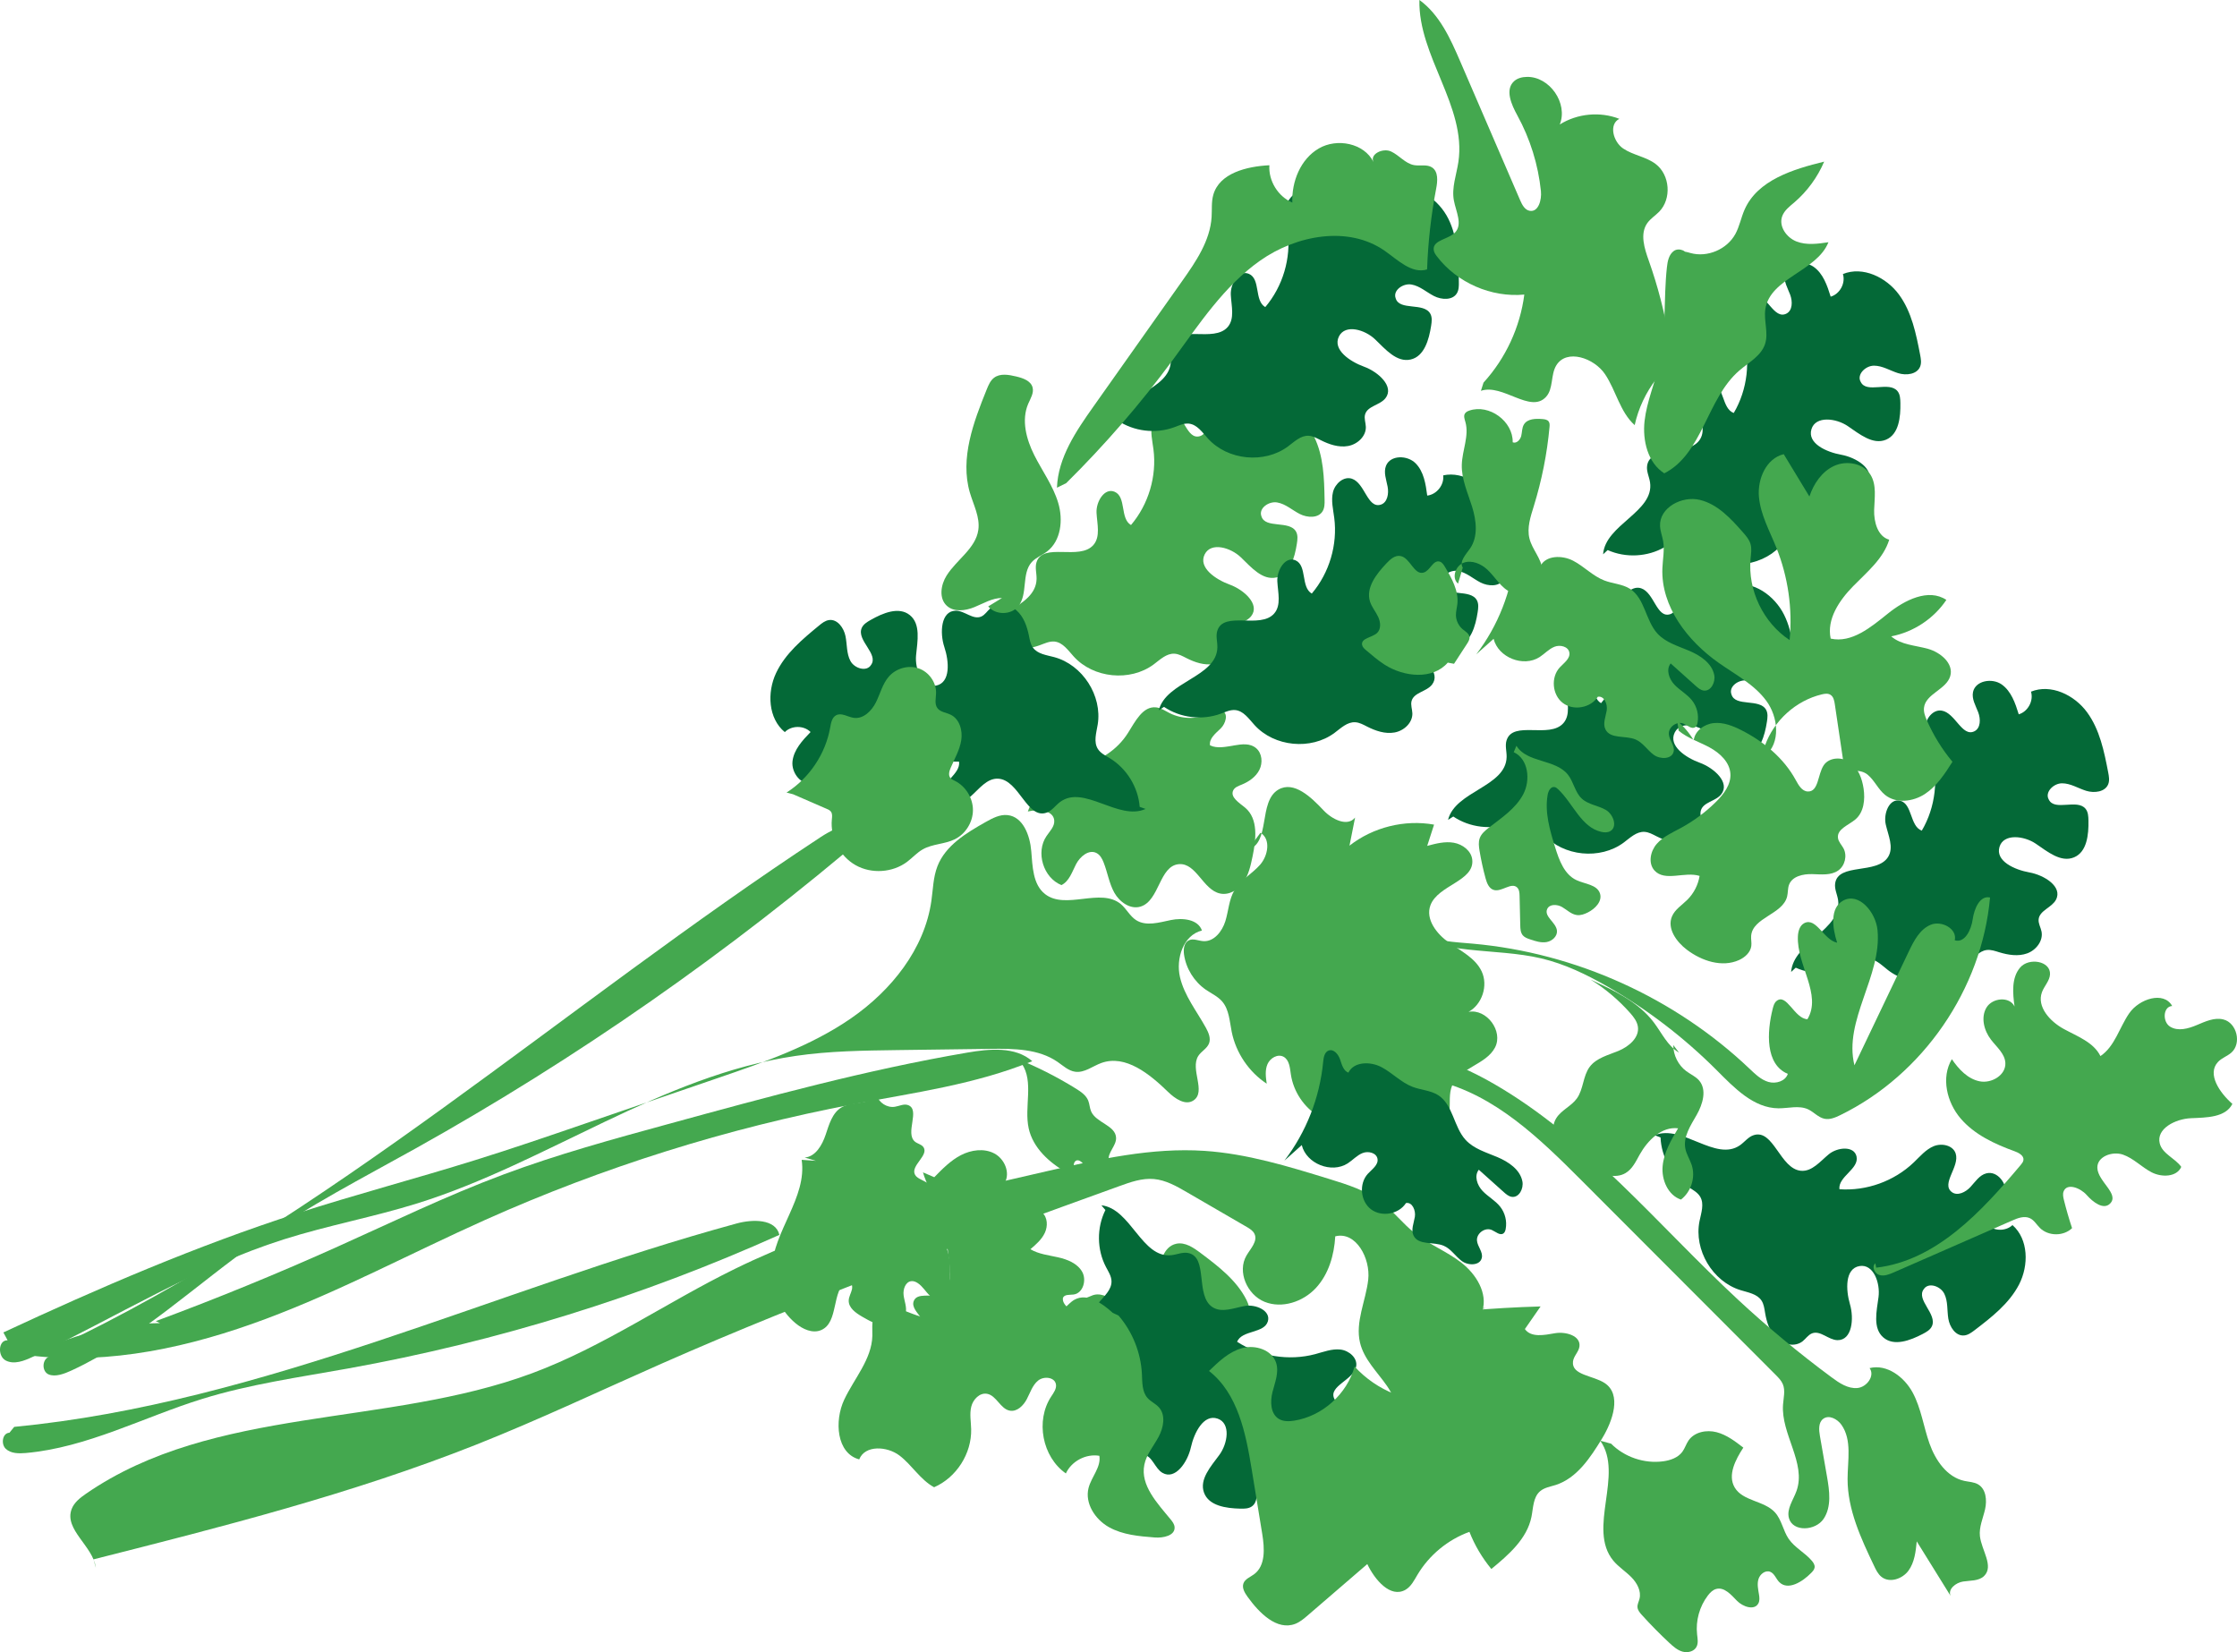 <?xml version="1.0" encoding="utf-8"?>
<!-- Generator: Adobe Illustrator 16.0.2, SVG Export Plug-In . SVG Version: 6.00 Build 0)  -->
<!DOCTYPE svg PUBLIC "-//W3C//DTD SVG 1.1//EN" "http://www.w3.org/Graphics/SVG/1.1/DTD/svg11.dtd">
<svg version="1.1" id="Layer_1" xmlns="http://www.w3.org/2000/svg" xmlns:xlink="http://www.w3.org/1999/xlink" x="0px" y="0px"
	 width="85.489px" height="63.13px" viewBox="0 0 85.489 63.13" enable-background="new 0 0 85.489 63.13" xml:space="preserve">
<g>
	<path fill="#44A84F" d="M30.752,44.232c0.415-0.036,0.666-0.472,0.799-0.867c0.133-0.395,0.254-0.846,0.615-1.054
		c0.418-0.241,1.046-0.081,1.338-0.465c0.081,0.29,0.397,0.493,0.694,0.445c0.17-0.026,0.343-0.123,0.504-0.064
		c0.484,0.175-0.134,1.078,0.267,1.4c0.097,0.077,0.238,0.099,0.313,0.197c0.244,0.317-0.507,0.719-0.312,1.067
		c0.039,0.071,0.111,0.117,0.182,0.157c0.285,0.16,0.599,0.273,0.847,0.486c0.247,0.213,0.416,0.569,0.287,0.869
		c-0.093,0.218-0.327,0.373-0.354,0.608c-0.022,0.188,0.096,0.359,0.18,0.531c0.251,0.511,0.21,1.109,0.164,1.678
		c-0.011,0.134-0.027,0.28-0.122,0.375c-0.161,0.161-0.444,0.076-0.611-0.078s-0.282-0.364-0.472-0.489
		c-0.07-0.047-0.154-0.081-0.238-0.074c-0.229,0.02-0.33,0.311-0.301,0.538c0.028,0.229,0.13,0.456,0.08,0.682
		c-0.07,0.319-0.434,0.504-0.761,0.485c-0.327-0.018-0.624-0.186-0.908-0.35c-0.242-0.141-0.517-0.335-0.509-0.615
		c0.005-0.149,0.093-0.284,0.125-0.43c0.032-0.146-0.035-0.341-0.184-0.348c-0.618,0.414-0.31,1.615-0.994,1.908
		c-0.326,0.14-0.703-0.032-0.976-0.259c-0.601-0.499-0.95-1.286-0.916-2.066c0.063-1.461,1.36-2.733,1.147-4.18
		c0.182,0.013,0.364,0.025,0.546,0.038"/>
	<path fill="#44A84F" d="M39.047,40.642c0.473,0.695,0.085,1.65,0.265,2.473c0.164,0.748,0.788,1.313,1.455,1.69
		c0.048,0.027,0.104,0.056,0.159,0.041c0.177-0.046,0.031-0.376,0.18-0.484c0.126-0.091,0.272,0.076,0.367,0.198
		c0.229,0.291,0.645,0.42,0.998,0.31c0.079-0.168-0.079-0.348-0.103-0.532c-0.04-0.304,0.293-0.553,0.284-0.858
		c-0.014-0.479-0.76-0.572-0.953-1.01c-0.058-0.134-0.059-0.285-0.113-0.419c-0.084-0.203-0.278-0.335-0.465-0.451
		c-0.753-0.468-1.55-0.868-2.376-1.192"/>
	<path fill="#44A84F" d="M35.704,44.983c0.308-0.315,0.624-0.638,1.016-0.842c0.392-0.203,0.881-0.272,1.273-0.069
		c0.392,0.203,0.621,0.729,0.409,1.116c-0.108,0.197-0.317,0.357-0.321,0.582c-0.005,0.338,0.435,0.484,0.772,0.455
		c0.336-0.03,0.723-0.117,0.975,0.108c0.209,0.186,0.22,0.522,0.101,0.776c-0.118,0.254-0.338,0.444-0.551,0.626
		c0.316,0.188,0.695,0.227,1.053,0.308c0.359,0.08,0.736,0.229,0.921,0.546s0.042,0.826-0.322,0.876
		c-0.15,0.02-0.353-0.013-0.409,0.13c-0.054,0.356,0.572,0.537,0.522,0.894c-0.013,0.093-0.072,0.171-0.128,0.244
		c-0.333,0.433-0.665,0.864-0.997,1.296c-0.067,0.087-0.138,0.178-0.24,0.215c-0.404,0.148-0.687-0.61-1.108-0.523
		c-0.116,0.023-0.208,0.11-0.32,0.148c-0.292,0.101-0.621-0.258-0.495-0.541c-0.529-0.188-1,0.542-1.56,0.494
		c-0.324-0.027-0.566-0.314-0.705-0.608c-0.139-0.294-0.218-0.62-0.41-0.883c-0.137-0.188-0.342-0.394-0.262-0.611
		c0.127-0.343,0.66-0.134,1.001-0.264c0.39-0.149,0.414-0.685,0.369-1.1c-0.083-0.77-0.169-1.552-0.461-2.271
		c-0.175-0.434-0.424-0.838-0.555-1.288"/>
	<path fill="#44A84F" d="M41.362,49.653c0.895,0.386,1.888,0.542,2.859,0.448c0.147-0.015,0.302-0.034,0.438,0.022
		c0.111,0.047,0.197,0.138,0.273,0.229c0.316,0.383,0.54,0.849,0.932,1.153c0.393,0.303,1.055,0.354,1.317-0.066
		c0.167-0.267,0.115-0.63,0.288-0.893c0.077-0.116,0.193-0.206,0.245-0.334c0.072-0.179,0.002-0.379-0.084-0.551
		c-0.382-0.75-1.078-1.28-1.751-1.785c-0.273-0.205-0.593-0.422-0.927-0.351c-0.5,0.108-0.642,0.743-0.68,1.253
		c-0.037,0.511-0.171,1.146-0.67,1.261c-0.662,0.154-1.273-0.809-1.892-0.525"/>
	<path fill="#44A84F" d="M41.27,29.232c0.747-0.126,1.432-0.582,1.836-1.224c0.276-0.437,0.568-1.037,1.08-0.978
		c0.186,0.021,0.346,0.135,0.513,0.219c0.481,0.242,1.075,0.245,1.558,0.007c0.143-0.071,0.305-0.163,0.451-0.098
		c0.244,0.108,0.135,0.489-0.057,0.676c-0.191,0.186-0.453,0.385-0.408,0.649c0.55,0.253,1.3-0.284,1.762,0.106
		c0.229,0.195,0.259,0.56,0.124,0.828c-0.135,0.269-0.4,0.452-0.678,0.565c-0.123,0.05-0.263,0.099-0.321,0.217
		c-0.13,0.263,0.23,0.476,0.455,0.664c0.509,0.425,0.418,1.217,0.282,1.866c-0.072,0.344-0.148,0.697-0.347,0.987
		c-0.199,0.29-0.555,0.502-0.898,0.425C45.974,34,45.72,32.972,45.058,33.02c-0.762,0.057-0.742,1.404-1.474,1.623
		c-0.392,0.118-0.801-0.178-1-0.534c-0.199-0.358-0.258-0.775-0.409-1.155c-0.056-0.142-0.133-0.286-0.268-0.357
		c-0.293-0.154-0.631,0.13-0.784,0.424c-0.153,0.296-0.261,0.653-0.559,0.8c-0.695-0.278-0.993-1.257-0.57-1.875
		c0.127-0.188,0.314-0.367,0.295-0.594c-0.034-0.403-0.613-0.435-1.009-0.344c0.253-0.733,0.936-1.301,1.704-1.416
		c0.249-0.037,0.565-0.075,0.636-0.315"/>
	<path fill="#44A84F" d="M37.575,24.392c0.625,0.422,1.455,0.522,2.163,0.262c0.183-0.066,0.368-0.158,0.563-0.139
		c0.316,0.033,0.519,0.336,0.732,0.571c0.753,0.832,2.154,0.971,3.056,0.302c0.244-0.181,0.488-0.425,0.792-0.409
		c0.163,0.008,0.311,0.092,0.456,0.166c0.324,0.164,0.689,0.289,1.047,0.226s0.692-0.368,0.682-0.731
		c-0.005-0.159-0.072-0.32-0.03-0.473c0.091-0.33,0.572-0.354,0.781-0.625c0.348-0.45-0.286-1.009-0.821-1.203
		c-0.536-0.195-1.213-0.649-0.957-1.158c0.244-0.483,0.997-0.257,1.386,0.119c0.39,0.376,0.82,0.884,1.349,0.766
		c0.525-0.115,0.705-0.76,0.787-1.291c0.024-0.153,0.045-0.32-0.03-0.458c-0.247-0.45-1.185-0.1-1.326-0.594
		c-0.112-0.304,0.288-0.581,0.607-0.523c0.319,0.056,0.571,0.293,0.859,0.44c0.289,0.147,0.709,0.17,0.875-0.107
		c0.077-0.13,0.077-0.288,0.074-0.438c-0.015-0.82-0.037-1.671-0.4-2.406c-0.364-0.734-1.175-1.316-1.976-1.143
		c0.045,0.362-0.247,0.731-0.61,0.772c-0.058-0.442-0.131-0.921-0.447-1.235c-0.316-0.316-0.962-0.319-1.128,0.096
		c-0.101,0.251,0.01,0.531,0.061,0.798c0.052,0.267-0.007,0.614-0.267,0.69c-0.506,0.147-0.598-0.825-1.098-0.993
		c-0.313-0.105-0.642,0.187-0.722,0.508c-0.08,0.322,0.005,0.657,0.047,0.986c0.133,1.026-0.187,2.104-0.858,2.894
		c-0.426-0.246-0.172-1.072-0.622-1.269c-0.389-0.171-0.717,0.377-0.695,0.801c0.022,0.425,0.159,0.912-0.121,1.232
		c-0.531,0.605-1.923-0.113-2.171,0.653c-0.067,0.205,0.006,0.427,0.001,0.643c-0.026,1.138-1.963,1.296-2.239,2.4"/>
	<path fill="#046937" d="M44.484,27.011c0.625,0.422,1.455,0.521,2.163,0.262c0.183-0.067,0.368-0.159,0.563-0.14
		c0.316,0.033,0.518,0.337,0.732,0.571c0.753,0.832,2.154,0.971,3.056,0.302c0.244-0.181,0.488-0.425,0.792-0.408
		c0.163,0.008,0.311,0.092,0.456,0.166c0.324,0.164,0.689,0.289,1.047,0.225c0.358-0.063,0.692-0.368,0.682-0.731
		c-0.005-0.158-0.072-0.319-0.03-0.473c0.091-0.33,0.572-0.354,0.781-0.625c0.348-0.45-0.286-1.009-0.821-1.203
		c-0.536-0.194-1.213-0.648-0.957-1.158c0.244-0.482,0.997-0.257,1.386,0.119c0.39,0.376,0.82,0.885,1.349,0.767
		c0.525-0.116,0.705-0.761,0.787-1.291c0.024-0.154,0.045-0.321-0.03-0.458c-0.247-0.451-1.185-0.101-1.326-0.595
		c-0.112-0.304,0.288-0.581,0.607-0.524s0.571,0.294,0.859,0.441c0.289,0.147,0.709,0.171,0.875-0.107
		c0.077-0.129,0.077-0.288,0.074-0.438c-0.015-0.819-0.037-1.671-0.4-2.405c-0.364-0.735-1.175-1.317-1.976-1.144
		c0.045,0.362-0.247,0.732-0.61,0.773c-0.058-0.443-0.131-0.921-0.447-1.236c-0.316-0.316-0.962-0.319-1.128,0.096
		c-0.101,0.251,0.01,0.531,0.061,0.799c0.052,0.266-0.007,0.613-0.267,0.689c-0.506,0.148-0.598-0.825-1.098-0.993
		c-0.313-0.104-0.642,0.188-0.722,0.508c-0.08,0.322,0.005,0.657,0.047,0.986c0.133,1.027-0.187,2.105-0.858,2.895
		c-0.426-0.246-0.172-1.072-0.622-1.27c-0.39-0.171-0.717,0.377-0.695,0.801c0.022,0.426,0.159,0.912-0.121,1.232
		c-0.531,0.605-1.923-0.113-2.171,0.654c-0.067,0.205,0.006,0.426,0.001,0.642c-0.026,1.138-1.963,1.296-2.239,2.401"/>
	<path fill="#046937" d="M42.706,16.064c0.625,0.422,1.455,0.522,2.163,0.263c0.183-0.067,0.369-0.159,0.563-0.14
		c0.316,0.033,0.519,0.336,0.732,0.571c0.753,0.832,2.154,0.971,3.056,0.302c0.244-0.181,0.488-0.425,0.792-0.409
		c0.163,0.009,0.311,0.093,0.456,0.166c0.324,0.164,0.689,0.289,1.047,0.226c0.358-0.063,0.692-0.368,0.682-0.731
		c-0.005-0.159-0.072-0.319-0.03-0.473c0.091-0.33,0.572-0.354,0.781-0.625c0.348-0.45-0.286-1.009-0.821-1.203
		c-0.536-0.195-1.213-0.649-0.957-1.158c0.244-0.482,0.997-0.257,1.386,0.119c0.39,0.376,0.82,0.884,1.349,0.766
		c0.525-0.115,0.705-0.76,0.787-1.291c0.024-0.153,0.045-0.32-0.03-0.457c-0.247-0.451-1.185-0.101-1.326-0.595
		c-0.112-0.304,0.288-0.581,0.607-0.523c0.319,0.056,0.571,0.293,0.859,0.44c0.289,0.147,0.709,0.17,0.875-0.107
		c0.077-0.129,0.077-0.288,0.074-0.438c-0.015-0.82-0.037-1.671-0.4-2.406c-0.364-0.734-1.175-1.316-1.976-1.143
		c0.045,0.362-0.247,0.732-0.61,0.773c-0.058-0.443-0.131-0.922-0.447-1.236c-0.316-0.316-0.962-0.319-1.128,0.096
		c-0.101,0.251,0.01,0.531,0.061,0.798c0.052,0.267-0.007,0.614-0.267,0.69c-0.506,0.147-0.598-0.825-1.098-0.993
		c-0.313-0.104-0.642,0.188-0.722,0.508c-0.08,0.322,0.005,0.657,0.047,0.986c0.133,1.027-0.187,2.104-0.858,2.894
		c-0.426-0.246-0.172-1.071-0.622-1.269c-0.389-0.171-0.717,0.377-0.695,0.801c0.022,0.425,0.159,0.912-0.121,1.232
		c-0.531,0.605-1.923-0.113-2.171,0.653c-0.067,0.205,0.006,0.428,0.001,0.643c-0.026,1.138-1.963,1.296-2.239,2.4"/>
	<path fill="#046937" d="M63.459,43.463c0.031,0.753,0.442,1.48,1.071,1.896c0.163,0.108,0.346,0.203,0.445,0.371
		c0.161,0.274,0.038,0.617-0.026,0.929c-0.223,1.1,0.496,2.311,1.569,2.64c0.29,0.09,0.631,0.142,0.799,0.396
		c0.09,0.137,0.11,0.306,0.137,0.467c0.059,0.358,0.175,0.726,0.439,0.977c0.263,0.25,0.706,0.339,0.993,0.115
		c0.125-0.099,0.215-0.247,0.363-0.305c0.319-0.123,0.624,0.25,0.966,0.26c0.57,0.013,0.643-0.828,0.482-1.375
		c-0.16-0.547-0.196-1.361,0.366-1.456c0.534-0.091,0.798,0.648,0.726,1.186c-0.072,0.537-0.226,1.185,0.182,1.54
		c0.405,0.354,1.03,0.118,1.506-0.131c0.138-0.072,0.286-0.154,0.352-0.295c0.217-0.467-0.623-1.014-0.308-1.421
		c0.178-0.271,0.638-0.112,0.782,0.178c0.144,0.291,0.102,0.634,0.154,0.954c0.052,0.32,0.283,0.671,0.606,0.64
		c0.149-0.014,0.277-0.108,0.396-0.199c0.652-0.497,1.324-1.02,1.701-1.748c0.376-0.729,0.364-1.728-0.251-2.27
		c-0.265,0.251-0.736,0.235-0.984-0.033c0.323-0.309,0.664-0.65,0.731-1.093c0.066-0.441-0.314-0.963-0.746-0.851
		c-0.263,0.066-0.423,0.322-0.607,0.521c-0.184,0.2-0.498,0.358-0.714,0.194c-0.419-0.319,0.31-0.971,0.149-1.472
		c-0.101-0.316-0.531-0.407-0.838-0.281c-0.306,0.126-0.525,0.394-0.765,0.622c-0.749,0.716-1.806,1.097-2.84,1.023
		c-0.054-0.487,0.761-0.773,0.654-1.253c-0.094-0.415-0.729-0.354-1.058-0.085c-0.329,0.27-0.64,0.669-1.063,0.633
		c-0.803-0.068-1.049-1.614-1.814-1.36c-0.205,0.067-0.34,0.258-0.516,0.382c-0.933,0.653-2.208-0.813-3.262-0.381"/>
	<path fill="#046937" d="M43.554,30.831c-0.058-0.752-0.495-1.464-1.139-1.857c-0.166-0.102-0.353-0.189-0.458-0.354
		c-0.171-0.269-0.06-0.615-0.008-0.929c0.184-1.107-0.579-2.291-1.663-2.582c-0.294-0.078-0.636-0.118-0.813-0.365
		c-0.095-0.133-0.121-0.302-0.153-0.461c-0.073-0.356-0.202-0.721-0.474-0.96c-0.273-0.241-0.719-0.313-0.997-0.079
		c-0.122,0.102-0.206,0.254-0.352,0.316c-0.315,0.135-0.633-0.228-0.975-0.224c-0.57,0.007-0.613,0.851-0.432,1.391
		c0.18,0.541,0.245,1.354-0.313,1.47c-0.53,0.109-0.821-0.62-0.768-1.159c0.053-0.54,0.183-1.192-0.238-1.533
		c-0.417-0.339-1.033-0.081-1.501,0.186c-0.135,0.077-0.279,0.164-0.34,0.308c-0.2,0.474,0.659,0.991,0.358,1.409
		c-0.168,0.276-0.633,0.135-0.787-0.15c-0.154-0.285-0.125-0.63-0.189-0.947c-0.063-0.317-0.307-0.661-0.628-0.618
		c-0.149,0.02-0.273,0.119-0.389,0.215c-0.633,0.521-1.286,1.066-1.636,1.809c-0.35,0.741-0.302,1.739,0.333,2.258
		c0.256-0.26,0.727-0.262,0.985-0.003c-0.312,0.321-0.64,0.675-0.691,1.119c-0.051,0.444,0.348,0.951,0.776,0.824
		c0.26-0.077,0.41-0.338,0.587-0.544c0.177-0.206,0.485-0.376,0.707-0.221c0.43,0.305-0.275,0.982-0.096,1.478
		c0.113,0.311,0.546,0.387,0.847,0.25c0.302-0.136,0.512-0.412,0.743-0.649c0.722-0.742,1.765-1.162,2.801-1.126
		c0.072,0.486-0.733,0.802-0.608,1.276c0.108,0.411,0.741,0.327,1.06,0.046c0.319-0.281,0.615-0.691,1.04-0.671
		c0.805,0.04,1.107,1.576,1.862,1.295c0.202-0.075,0.33-0.271,0.501-0.4c0.909-0.687,2.236,0.732,3.274,0.262"/>
	<path fill="#046937" d="M61.439,21.019c0.688,0.308,1.523,0.265,2.176-0.113c0.168-0.098,0.336-0.22,0.53-0.234
		c0.317-0.021,0.569,0.242,0.819,0.438c0.886,0.689,2.29,0.586,3.063-0.229c0.209-0.22,0.408-0.502,0.71-0.539
		c0.162-0.02,0.322,0.038,0.478,0.087c0.348,0.105,0.729,0.166,1.07,0.042c0.342-0.125,0.619-0.482,0.546-0.839
		c-0.032-0.155-0.125-0.303-0.11-0.461c0.032-0.34,0.502-0.446,0.662-0.749c0.266-0.504-0.455-0.944-1.016-1.045
		c-0.561-0.1-1.306-0.43-1.141-0.976c0.157-0.519,0.937-0.425,1.386-0.121c0.448,0.304,0.959,0.729,1.46,0.523
		c0.497-0.205,0.564-0.869,0.553-1.407c-0.003-0.156-0.01-0.324-0.107-0.446c-0.321-0.402-1.186,0.105-1.409-0.358
		c-0.163-0.279,0.183-0.62,0.507-0.619c0.325,0,0.614,0.19,0.923,0.286c0.31,0.097,0.727,0.047,0.843-0.257
		c0.054-0.14,0.026-0.297-0.002-0.443c-0.155-0.806-0.323-1.641-0.808-2.302c-0.484-0.661-1.383-1.096-2.143-0.786
		c0.107,0.349-0.117,0.764-0.468,0.865c-0.132-0.426-0.287-0.884-0.652-1.141c-0.366-0.257-1.002-0.149-1.095,0.288
		c-0.056,0.266,0.101,0.522,0.198,0.775c0.096,0.255,0.098,0.606-0.145,0.727c-0.473,0.232-0.731-0.71-1.252-0.79
		c-0.327-0.049-0.601,0.295-0.625,0.625c-0.023,0.33,0.119,0.646,0.217,0.963c0.306,0.989,0.176,2.106-0.35,2.998
		c-0.461-0.168-0.353-1.026-0.83-1.143c-0.413-0.102-0.642,0.494-0.547,0.908c0.094,0.414,0.314,0.871,0.093,1.234
		c-0.42,0.688-1.914,0.219-2.027,1.017c-0.031,0.215,0.08,0.419,0.112,0.633c0.169,1.127-1.712,1.614-1.794,2.751"/>
	<path fill="#046937" d="M68.626,36.977c0.688,0.309,1.523,0.266,2.176-0.112c0.168-0.099,0.336-0.221,0.53-0.234
		c0.317-0.022,0.569,0.242,0.819,0.437c0.886,0.69,2.29,0.586,3.063-0.228c0.209-0.22,0.408-0.502,0.71-0.539
		c0.162-0.02,0.322,0.038,0.478,0.086c0.348,0.106,0.729,0.166,1.07,0.042c0.342-0.125,0.619-0.482,0.546-0.838
		c-0.032-0.156-0.125-0.303-0.11-0.461c0.032-0.34,0.502-0.447,0.662-0.749c0.266-0.504-0.455-0.945-1.016-1.045
		c-0.561-0.101-1.306-0.43-1.141-0.977c0.157-0.518,0.937-0.425,1.386-0.121c0.448,0.305,0.959,0.73,1.46,0.523
		c0.497-0.205,0.564-0.869,0.553-1.407c-0.003-0.155-0.01-0.323-0.107-0.445c-0.321-0.402-1.186,0.104-1.409-0.358
		c-0.163-0.28,0.183-0.621,0.507-0.62c0.325,0,0.614,0.191,0.923,0.287c0.31,0.096,0.727,0.045,0.843-0.257
		c0.054-0.141,0.026-0.297-0.002-0.444c-0.155-0.805-0.323-1.64-0.808-2.301c-0.484-0.662-1.383-1.096-2.143-0.787
		c0.107,0.349-0.117,0.764-0.468,0.866c-0.132-0.426-0.287-0.884-0.652-1.142c-0.366-0.257-1.002-0.148-1.095,0.288
		c-0.056,0.267,0.101,0.523,0.198,0.776c0.096,0.254,0.098,0.606-0.146,0.726c-0.473,0.233-0.731-0.71-1.252-0.79
		c-0.327-0.049-0.601,0.296-0.625,0.625c-0.023,0.33,0.119,0.646,0.217,0.964c0.306,0.988,0.176,2.105-0.35,2.998
		c-0.461-0.169-0.353-1.026-0.83-1.144c-0.413-0.101-0.642,0.495-0.547,0.909c0.094,0.414,0.314,0.871,0.093,1.234
		c-0.42,0.688-1.914,0.219-2.027,1.017c-0.031,0.214,0.08,0.419,0.112,0.632c0.169,1.127-1.712,1.615-1.794,2.751"/>
	<path fill="#046937" d="M42.244,46.237c-0.336,0.675-0.328,1.511,0.022,2.178c0.091,0.173,0.206,0.345,0.211,0.541
		c0.009,0.317-0.264,0.558-0.47,0.8c-0.727,0.855-0.681,2.263,0.1,3.069c0.211,0.219,0.484,0.429,0.509,0.731
		c0.013,0.163-0.051,0.32-0.106,0.475c-0.12,0.343-0.196,0.721-0.086,1.066c0.11,0.348,0.455,0.639,0.814,0.581
		c0.157-0.025,0.308-0.112,0.465-0.091c0.339,0.046,0.426,0.521,0.721,0.692c0.492,0.287,0.963-0.415,1.086-0.971
		c0.123-0.557,0.485-1.287,1.023-1.1c0.511,0.178,0.385,0.954,0.063,1.389c-0.322,0.437-0.769,0.93-0.584,1.438
		c0.184,0.506,0.846,0.6,1.383,0.612c0.156,0.004,0.325,0.003,0.45-0.089c0.415-0.305-0.055-1.188,0.417-1.393
		c0.286-0.151,0.613,0.209,0.598,0.533c-0.014,0.323-0.216,0.604-0.325,0.91c-0.109,0.305-0.076,0.724,0.222,0.853
		c0.137,0.06,0.295,0.038,0.443,0.017c0.811-0.122,1.652-0.255,2.333-0.711c0.682-0.457,1.153-1.338,0.876-2.108
		c-0.354,0.091-0.759-0.15-0.847-0.504c0.432-0.115,0.896-0.25,1.168-0.605c0.272-0.354,0.191-0.995-0.242-1.104
		c-0.263-0.068-0.526,0.079-0.784,0.165c-0.257,0.086-0.609,0.073-0.719-0.175c-0.212-0.482,0.741-0.701,0.841-1.219
		c0.064-0.324-0.269-0.611-0.598-0.649s-0.65,0.091-0.97,0.176c-1.002,0.265-2.112,0.088-2.982-0.474
		c0.188-0.454,1.04-0.311,1.177-0.782c0.119-0.408-0.467-0.662-0.885-0.585s-0.883,0.276-1.237,0.041
		c-0.67-0.447-0.14-1.92-0.932-2.067c-0.212-0.039-0.422,0.063-0.636,0.085c-1.133,0.122-1.542-1.776-2.673-1.907"/>
	<path fill="#046937" d="M55.538,31.2c0.625,0.422,1.455,0.521,2.163,0.262c0.183-0.067,0.369-0.159,0.563-0.139
		c0.316,0.032,0.519,0.336,0.732,0.57c0.753,0.832,2.154,0.972,3.056,0.303c0.244-0.182,0.488-0.426,0.792-0.409
		c0.163,0.008,0.311,0.092,0.456,0.166c0.324,0.164,0.689,0.289,1.047,0.225c0.358-0.063,0.692-0.368,0.682-0.73
		c-0.005-0.159-0.072-0.32-0.03-0.474c0.091-0.33,0.572-0.354,0.781-0.625c0.348-0.45-0.286-1.009-0.821-1.203
		c-0.536-0.194-1.213-0.648-0.957-1.157c0.244-0.483,0.997-0.258,1.386,0.118c0.39,0.376,0.82,0.885,1.349,0.767
		c0.525-0.116,0.705-0.76,0.787-1.291c0.024-0.154,0.045-0.321-0.03-0.458c-0.247-0.451-1.185-0.101-1.326-0.594
		c-0.112-0.305,0.288-0.581,0.607-0.524c0.319,0.056,0.571,0.293,0.859,0.441c0.289,0.146,0.709,0.17,0.875-0.108
		c0.077-0.129,0.077-0.288,0.074-0.438c-0.015-0.82-0.037-1.672-0.4-2.406c-0.364-0.735-1.175-1.317-1.976-1.144
		c0.045,0.362-0.247,0.732-0.61,0.773c-0.058-0.443-0.131-0.921-0.447-1.236s-0.962-0.318-1.128,0.097
		c-0.101,0.251,0.01,0.53,0.061,0.798c0.052,0.266-0.007,0.613-0.267,0.689c-0.506,0.148-0.598-0.825-1.098-0.993
		c-0.313-0.104-0.642,0.188-0.722,0.509s0.005,0.656,0.047,0.985c0.133,1.027-0.187,2.105-0.858,2.895
		c-0.426-0.246-0.172-1.072-0.622-1.27c-0.389-0.171-0.717,0.377-0.695,0.801c0.022,0.426,0.159,0.912-0.121,1.232
		c-0.531,0.606-1.923-0.113-2.171,0.654c-0.067,0.205,0.006,0.427,0.001,0.642c-0.026,1.138-1.963,1.296-2.239,2.401"/>
	<path fill="#44A84F" d="M40.745,18.462c1.477-1.46,2.84-3.034,4.072-4.705c1.006-1.365,1.957-2.825,3.344-3.801
		c1.387-0.975,3.369-1.344,4.758-0.372c0.503,0.353,1.032,0.89,1.619,0.711c0.035-1.034,0.152-2.066,0.346-3.084
		c0.056-0.288,0.089-0.651-0.157-0.813c-0.195-0.129-0.458-0.047-0.689-0.089c-0.337-0.063-0.566-0.376-0.877-0.521
		c-0.31-0.145-0.822,0.098-0.671,0.404c-0.356-0.723-1.396-0.926-2.092-0.519c-0.696,0.406-1.041,1.263-1.01,2.068
		c-0.548-0.232-0.917-0.833-0.877-1.427c-0.865,0.044-1.91,0.299-2.144,1.132c-0.077,0.273-0.046,0.563-0.064,0.845
		c-0.056,0.911-0.603,1.709-1.13,2.454c-1.128,1.596-2.256,3.191-3.384,4.786c-0.665,0.94-1.355,1.952-1.396,3.104"/>
	<path fill="#44A84F" d="M51.854,40.465c0.879,0.598,2.016,0.592,3.05,0.837c2.209,0.522,3.932,2.197,5.536,3.804
		c2.474,2.478,4.949,4.955,7.423,7.433c0.104,0.105,0.211,0.213,0.269,0.35c0.103,0.244,0.027,0.521,0.008,0.786
		c-0.081,1.126,0.894,2.229,0.517,3.292c-0.123,0.349-0.389,0.689-0.29,1.046c0.15,0.534,1.017,0.485,1.325,0.023
		c0.308-0.462,0.224-1.071,0.128-1.618c-0.09-0.515-0.18-1.03-0.27-1.547c-0.04-0.229-0.063-0.509,0.121-0.652
		c0.218-0.171,0.544,0,0.703,0.226c0.407,0.58,0.234,1.363,0.233,2.071c-0.001,1.169,0.512,2.269,1.015,3.323
		c0.073,0.154,0.151,0.314,0.286,0.419c0.309,0.241,0.795,0.074,1.026-0.241c0.232-0.317,0.278-0.729,0.316-1.119
		c0.431,0.693,0.863,1.389,1.294,2.084c-0.116-0.257,0.199-0.508,0.478-0.55c0.279-0.043,0.6-0.014,0.802-0.211
		c0.384-0.376-0.099-0.986-0.159-1.521c-0.039-0.349,0.119-0.687,0.197-1.03c0.077-0.344,0.038-0.771-0.265-0.949
		c-0.157-0.093-0.349-0.095-0.527-0.134c-0.667-0.144-1.106-0.789-1.334-1.432c-0.227-0.643-0.317-1.338-0.639-1.939
		c-0.322-0.601-0.987-1.104-1.649-0.939c0.215,0.291-0.106,0.729-0.467,0.761c-0.361,0.031-0.689-0.189-0.981-0.406
		c-1.252-0.926-2.452-1.922-3.592-2.981c-3.044-2.829-5.716-6.153-9.312-8.233c-1.723-0.997-3.777-1.689-5.697-1.164"/>
	<path fill="#44A84F" d="M53.525,35.449c1.505,1.088,3.576,0.746,5.383,1.174c0.89,0.211,1.723,0.614,2.516,1.069
		c1.529,0.878,2.941,1.959,4.186,3.207c0.669,0.672,1.407,1.444,2.355,1.451c0.382,0.002,0.787-0.122,1.134,0.039
		c0.219,0.103,0.388,0.312,0.625,0.36c0.206,0.043,0.415-0.046,0.605-0.139c3.161-1.544,5.41-4.813,5.722-8.315
		c-0.392-0.09-0.607,0.436-0.663,0.834c-0.055,0.399-0.302,0.921-0.686,0.799c0.104-0.437-0.502-0.764-0.918-0.592
		c-0.415,0.172-0.643,0.612-0.836,1.017c-0.693,1.451-1.386,2.901-2.079,4.353c-0.424-1.717,1.052-3.405,0.882-5.165
		c-0.066-0.681-0.708-1.454-1.31-1.13c-0.522,0.28-0.414,1.049-0.233,1.611c-0.509-0.099-0.794-0.983-1.256-0.748
		c-0.174,0.09-0.235,0.309-0.244,0.504c-0.05,1.091,0.93,2.233,0.364,3.168c-0.501-0.023-0.795-1.015-1.182-0.695
		c-0.085,0.069-0.116,0.183-0.143,0.289c-0.229,0.906-0.287,2.135,0.576,2.494c-0.091,0.28-0.455,0.391-0.739,0.309
		c-0.283-0.082-0.505-0.298-0.719-0.501c-2.857-2.717-6.65-4.432-10.577-4.783c-0.71-0.063-1.446-0.09-2.087-0.399
		c-0.417-0.202-0.829-0.528-1.284-0.447c-0.047,0.173,0.111,0.369,0.29,0.36"/>
	<path fill="#44A84F" d="M3.574,59.585c4.932-1.249,9.88-2.503,14.609-4.377c2.407-0.954,4.748-2.064,7.117-3.109
		c5.719-2.52,11.601-4.649,17.478-6.776c0.425-0.154,0.867-0.311,1.318-0.271c0.455,0.04,0.867,0.274,1.262,0.504
		c0.762,0.442,1.524,0.885,2.286,1.326c0.118,0.069,0.242,0.145,0.299,0.269c0.129,0.277-0.151,0.558-0.306,0.822
		c-0.365,0.619,0.024,1.5,0.69,1.771c0.666,0.269,1.468,0.001,1.958-0.525c0.489-0.525,0.703-1.26,0.743-1.977
		c0.792-0.202,1.352,0.844,1.26,1.656c-0.092,0.812-0.504,1.615-0.313,2.41c0.152,0.635,0.656,1.112,1.028,1.647
		c0.372,0.536,0.608,1.298,0.208,1.814c0.775,0.33,1.782-0.353,1.761-1.194c-0.009-0.366-0.078-0.887,0.282-0.954
		c0.33-0.063,0.524,0.411,0.854,0.473c0.401,0.075,0.624-0.487,0.516-0.881c-0.109-0.393-0.383-0.754-0.35-1.16
		c0.029-0.346,0.277-0.633,0.378-0.965c0.207-0.68-0.24-1.4-0.801-1.837s-1.243-0.699-1.799-1.143
		c-0.449-0.359-0.804-0.827-1.261-1.176c-0.585-0.444-1.304-0.67-2.007-0.886c-1.556-0.479-3.129-0.962-4.754-1.07
		c-2.014-0.133-4.017,0.317-5.984,0.768c-4.083,0.933-8.203,1.896-11.962,3.742c-2.609,1.278-5.021,2.972-7.744,3.985
		c-5.557,2.069-12.168,1.238-17.05,4.604c-0.225,0.156-0.457,0.334-0.553,0.591c-0.292,0.783,0.818,1.409,0.926,2.238"/>
	<path fill="#44A84F" d="M55.328,25.32c-0.576,0.664-1.675,0.552-2.415,0.077c-0.253-0.163-0.483-0.36-0.713-0.556
		c-0.065-0.056-0.134-0.119-0.147-0.203c-0.04-0.255,0.375-0.273,0.568-0.446c0.165-0.149,0.142-0.419,0.047-0.62
		c-0.094-0.201-0.246-0.375-0.313-0.587c-0.165-0.529,0.245-1.05,0.624-1.453c0.145-0.155,0.327-0.323,0.536-0.287
		c0.379,0.063,0.521,0.74,0.89,0.634c0.248-0.071,0.358-0.486,0.608-0.421c0.096,0.025,0.156,0.117,0.206,0.202
		c0.26,0.436,0.528,0.912,0.476,1.416c-0.016,0.145-0.057,0.287-0.055,0.433c0.004,0.206,0.102,0.408,0.261,0.539
		c0.1,0.083,0.234,0.154,0.256,0.282c0.016,0.097-0.04,0.189-0.094,0.272c-0.165,0.255-0.331,0.508-0.496,0.762"/>
	<path fill="#44A84F" d="M55.72,22.301c-0.256-0.213-0.099-0.684,0.214-0.798s0.668,0.04,0.911,0.267
		c0.308,0.289,0.518,0.703,0.907,0.867c0.543,0.23,1.242-0.279,1.191-0.866c-0.038-0.433-0.39-0.774-0.494-1.196
		c-0.101-0.41,0.043-0.835,0.168-1.239c0.303-0.98,0.505-1.992,0.599-3.015c0.007-0.075,0.012-0.159-0.035-0.22
		c-0.052-0.067-0.148-0.081-0.234-0.088c-0.258-0.021-0.572-0.017-0.708,0.205c-0.08,0.13-0.067,0.296-0.105,0.444
		c-0.038,0.147-0.184,0.299-0.325,0.238c0.019-0.802-0.898-1.472-1.657-1.211c-0.066,0.023-0.133,0.055-0.169,0.114
		c-0.057,0.094-0.012,0.214,0.018,0.32c0.151,0.529-0.122,1.084-0.137,1.636c-0.015,0.552,0.228,1.073,0.392,1.6
		c0.165,0.528,0.239,1.145-0.076,1.599c-0.16,0.229-0.422,0.494-0.279,0.733"/>
	<path fill="#44A84F" d="M30.31,30.35c0.429,0.186,0.858,0.373,1.287,0.559c0.058,0.025,0.118,0.052,0.156,0.103
		c0.063,0.082,0.047,0.196,0.037,0.3c-0.068,0.69,0.304,1.407,0.909,1.748s1.41,0.288,1.966-0.128
		c0.205-0.154,0.379-0.354,0.603-0.479c0.372-0.21,0.836-0.194,1.219-0.383c0.414-0.204,0.694-0.654,0.695-1.115
		s-0.277-0.912-0.69-1.118c-0.064-0.031-0.134-0.06-0.177-0.117c-0.08-0.105-0.037-0.257,0.015-0.377
		c0.148-0.349,0.345-0.682,0.405-1.055c0.06-0.373-0.063-0.811-0.402-0.977c-0.174-0.085-0.399-0.1-0.511-0.256
		c-0.114-0.158-0.054-0.374-0.049-0.568c0.012-0.415-0.278-0.816-0.671-0.949c-0.393-0.134-0.859,0.001-1.132,0.313
		c-0.243,0.277-0.33,0.654-0.494,0.984c-0.165,0.33-0.482,0.646-0.847,0.595c-0.231-0.033-0.468-0.208-0.674-0.1
		c-0.161,0.085-0.197,0.293-0.229,0.472c-0.179,1.011-0.8,1.934-1.667,2.482"/>
	<path fill="#44A84F" d="M67.454,28.882c0.603-0.489,0.507-1.484,0.044-2.108c-0.462-0.624-1.178-0.997-1.813-1.443
		c-1.198-0.844-2.215-2.156-2.155-3.62c0.014-0.346,0.087-0.694,0.028-1.035c-0.034-0.194-0.11-0.381-0.118-0.577
		c-0.032-0.701,0.834-1.161,1.516-0.999c0.683,0.162,1.192,0.717,1.655,1.244c0.116,0.132,0.235,0.269,0.285,0.438
		c0.055,0.183,0.022,0.379,0.004,0.569c-0.112,1.201,0.484,2.443,1.492,3.107c0.116-1.197-0.06-2.421-0.509-3.536
		c-0.256-0.636-0.603-1.255-0.664-1.938c-0.061-0.683,0.281-1.471,0.948-1.629c0.327,0.539,0.654,1.078,0.981,1.617
		c0.164-0.491,0.479-0.958,0.951-1.172c0.472-0.214,1.107-0.101,1.382,0.338c0.243,0.389,0.155,0.887,0.141,1.346
		c-0.013,0.459,0.134,1.014,0.576,1.139c-0.222,0.724-0.847,1.235-1.378,1.776c-0.53,0.541-1.019,1.263-0.859,2.003
		c0.804,0.18,1.54-0.437,2.181-0.952c0.641-0.518,1.554-0.983,2.24-0.527c-0.481,0.718-1.258,1.231-2.108,1.393
		c0.377,0.329,0.924,0.342,1.406,0.477s0.99,0.563,0.85,1.043c-0.151,0.515-0.943,0.675-1.003,1.208
		c-0.019,0.166,0.043,0.329,0.11,0.481c0.249,0.57,0.58,1.106,0.978,1.584c-0.292,0.459-0.598,0.932-1.052,1.23
		s-1.101,0.377-1.524,0.035c-0.265-0.214-0.403-0.556-0.665-0.772c-0.263-0.218-0.772-0.202-0.836,0.133
		c-0.139-0.942-0.279-1.886-0.419-2.827c-0.02-0.137-0.051-0.289-0.168-0.36c-0.097-0.061-0.221-0.041-0.332-0.014
		c-0.986,0.237-1.83,0.999-2.168,1.955"/>
	<path fill="#44A84F" d="M61.57,55.165c0.512,0.514,1.269,0.77,1.987,0.674c0.278-0.037,0.568-0.138,0.735-0.363
		c0.098-0.134,0.145-0.299,0.239-0.436c0.226-0.324,0.687-0.413,1.07-0.314c0.384,0.1,0.709,0.348,1.022,0.59
		c-0.301,0.46-0.609,1.052-0.329,1.525c0.312,0.525,1.123,0.497,1.536,0.947c0.258,0.282,0.311,0.697,0.526,1.014
		c0.23,0.337,0.622,0.526,0.886,0.838c0.06,0.071,0.116,0.157,0.106,0.249c-0.009,0.086-0.074,0.155-0.134,0.216
		c-0.331,0.338-0.883,0.684-1.217,0.35c-0.126-0.126-0.182-0.33-0.348-0.395c-0.185-0.072-0.392,0.092-0.448,0.282
		c-0.057,0.189-0.011,0.393,0.021,0.589c0.018,0.111,0.03,0.232-0.023,0.334c-0.148,0.286-0.595,0.134-0.82-0.098
		s-0.488-0.538-0.798-0.449c-0.131,0.037-0.232,0.142-0.315,0.251c-0.318,0.418-0.468,0.96-0.41,1.482
		c0.018,0.161,0.053,0.335-0.024,0.479c-0.095,0.179-0.337,0.235-0.533,0.181c-0.195-0.055-0.353-0.195-0.502-0.333
		c-0.366-0.341-0.718-0.698-1.053-1.069c-0.077-0.085-0.157-0.18-0.166-0.294c-0.009-0.109,0.049-0.213,0.076-0.318
		c0.078-0.301-0.095-0.613-0.314-0.834c-0.219-0.222-0.489-0.39-0.687-0.629c-1.007-1.222,0.417-3.289-0.497-4.581"/>
	<path fill="#44A84F" d="M71.701,48.44c2.302-0.27,4.033-2.154,5.524-3.928c0.046-0.056,0.094-0.114,0.103-0.186
		c0.021-0.169-0.173-0.274-0.333-0.333c-0.766-0.278-1.538-0.635-2.068-1.255c-0.53-0.619-0.754-1.565-0.335-2.266
		c0.261,0.383,0.605,0.754,1.06,0.846s1.006-0.234,0.985-0.698c-0.016-0.356-0.334-0.612-0.552-0.896
		c-0.266-0.348-0.395-0.85-0.169-1.225s0.884-0.435,1.072-0.039c-0.07-0.511-0.122-1.091,0.21-1.485
		c0.331-0.396,1.173-0.259,1.145,0.256c-0.014,0.251-0.222,0.446-0.308,0.682c-0.205,0.558,0.309,1.117,0.829,1.402
		c0.521,0.286,1.143,0.507,1.406,1.039c0.552-0.37,0.723-1.091,1.102-1.638c0.378-0.547,1.316-0.857,1.64-0.276
		c-0.353,0.019-0.379,0.607-0.078,0.791c0.301,0.185,0.691,0.077,1.016-0.061c0.326-0.136,0.674-0.302,1.016-0.216
		c0.52,0.129,0.709,0.92,0.304,1.271c-0.156,0.135-0.365,0.202-0.506,0.352c-0.435,0.462,0.07,1.187,0.549,1.604
		c-0.265,0.525-0.995,0.521-1.583,0.547c-0.589,0.025-1.338,0.396-1.193,0.967c0.102,0.398,0.584,0.558,0.822,0.893
		c-0.175,0.394-0.751,0.406-1.134,0.207c-0.382-0.197-0.689-0.536-1.097-0.676c-0.408-0.139-0.99,0.075-0.976,0.506
		c0.017,0.522,0.855,0.997,0.486,1.366c-0.253,0.254-0.657-0.059-0.894-0.329c-0.238-0.269-0.751-0.472-0.881-0.137
		c-0.04,0.103-0.015,0.219,0.011,0.327c0.09,0.363,0.194,0.722,0.312,1.077c-0.325,0.315-0.906,0.313-1.228-0.007
		c-0.127-0.126-0.22-0.296-0.381-0.372c-0.214-0.102-0.465-0.007-0.681,0.089c-1.508,0.66-3.015,1.32-4.522,1.98
		c-0.176,0.077-0.371,0.156-0.554,0.1c-0.184-0.058-0.3-0.323-0.153-0.446"/>
	<path fill="#44A84F" d="M47.693,32.462c0.872-0.23,0.382-1.832,1.16-2.289c0.593-0.348,1.254,0.287,1.724,0.788
		c0.322,0.345,0.913,0.646,1.209,0.279c-0.071,0.358-0.143,0.716-0.214,1.074c0.9-0.705,2.106-1.005,3.232-0.804
		c-0.088,0.27-0.175,0.541-0.262,0.812c0.332-0.089,0.677-0.179,1.016-0.12c0.338,0.059,0.67,0.309,0.706,0.65
		c0.087,0.82-1.313,0.966-1.599,1.741c-0.196,0.531,0.236,1.09,0.699,1.418c0.463,0.327,1.021,0.596,1.261,1.11
		c0.251,0.539,0.019,1.255-0.502,1.543c0.69-0.129,1.335,0.739,1.011,1.362c-0.343,0.66-1.354,0.768-1.64,1.454
		c-0.128,0.309-0.072,0.66-0.1,0.993c-0.027,0.333-0.203,0.711-0.534,0.758c-0.182-0.476-0.551-0.933-1.055-0.998
		c-0.504-0.067-1.049,0.467-0.838,0.93c-0.493,0.06-0.889-0.362-1.298-0.643c-0.409-0.281-1.123-0.337-1.264,0.139
		c-0.572-0.343-0.978-0.951-1.074-1.611c-0.036-0.249-0.058-0.549-0.28-0.669c-0.222-0.119-0.512,0.051-0.612,0.282
		c-0.101,0.232-0.066,0.498-0.03,0.748c-0.682-0.449-1.174-1.177-1.337-1.977c-0.082-0.405-0.097-0.856-0.368-1.168
		c-0.169-0.194-0.414-0.304-0.626-0.449c-0.444-0.309-0.752-0.805-0.829-1.34c-0.029-0.203-0.001-0.454,0.183-0.544
		c0.169-0.083,0.365,0.019,0.553,0.031c0.409,0.028,0.723-0.373,0.844-0.765c0.121-0.392,0.136-0.824,0.345-1.177
		c0.237-0.4,0.679-0.63,0.984-0.98c0.306-0.35,0.413-0.982,0.012-1.218"/>
	<path fill="#44A84F" d="M56.694,14.62c0.846-0.927,1.399-2.119,1.559-3.364c-1.261,0.12-2.566-0.449-3.337-1.455
		c-0.061-0.079-0.121-0.166-0.127-0.266c-0.024-0.372,0.572-0.385,0.825-0.659C55.9,8.564,55.64,8.08,55.562,7.663
		c-0.093-0.49,0.098-0.983,0.172-1.476c0.314-2.121-1.54-4.043-1.49-6.188c0.773,0.561,1.185,1.479,1.563,2.355
		c0.763,1.766,1.525,3.531,2.287,5.298c0.076,0.176,0.181,0.375,0.37,0.404c0.331,0.053,0.458-0.42,0.424-0.753
		c-0.104-1.011-0.412-2.001-0.901-2.893c-0.227-0.413-0.476-0.975-0.134-1.299c0.131-0.125,0.319-0.17,0.5-0.173
		c0.871-0.016,1.579,1.012,1.255,1.819c0.669-0.421,1.54-0.504,2.277-0.216c-0.413,0.207-0.236,0.876,0.147,1.134
		c0.382,0.258,0.878,0.313,1.244,0.594c0.546,0.418,0.612,1.328,0.132,1.82c-0.148,0.151-0.336,0.266-0.457,0.439
		c-0.286,0.408-0.108,0.963,0.059,1.432c0.346,0.975,0.606,1.979,0.775,2.998c0.041,0.245,0.076,0.499,0.011,0.739
		c-0.08,0.298-0.302,0.533-0.492,0.775c-0.405,0.52-0.692,1.131-0.833,1.773c-0.562-0.503-0.711-1.317-1.131-1.944
		c-0.42-0.627-1.474-0.983-1.865-0.339c-0.223,0.366-0.103,0.893-0.395,1.206c-0.597,0.645-1.653-0.519-2.485-0.234"/>
	<path fill="#44A84F" d="M57.08,24.41c0.176,0.714,1.135,1.096,1.755,0.699c0.195-0.126,0.355-0.31,0.571-0.396
		c0.216-0.086,0.527-0.01,0.568,0.219c0.042,0.233-0.207,0.399-0.368,0.573c-0.345,0.375-0.288,1.045,0.116,1.354
		c0.404,0.312,1.066,0.195,1.34-0.234c0.242-0.049,0.38,0.283,0.34,0.525c-0.041,0.243-0.157,0.502-0.047,0.723
		c0.189,0.375,0.762,0.221,1.149,0.383c0.281,0.119,0.449,0.406,0.695,0.586s0.692,0.176,0.761-0.121
		c0.053-0.227-0.164-0.431-0.184-0.663c-0.024-0.28,0.314-0.52,0.57-0.403c0.149,0.066,0.313,0.225,0.444,0.127
		c0.051-0.039,0.072-0.105,0.083-0.167c0.056-0.298-0.023-0.616-0.211-0.853c-0.186-0.236-0.464-0.381-0.671-0.599
		c-0.208-0.218-0.332-0.576-0.145-0.813c0.318,0.285,0.636,0.57,0.953,0.854c0.092,0.082,0.191,0.168,0.313,0.183
		c0.275,0.033,0.452-0.319,0.4-0.591c-0.088-0.455-0.531-0.749-0.959-0.93c-0.427-0.181-0.899-0.315-1.212-0.657
		c-0.457-0.5-0.479-1.345-1.049-1.709c-0.29-0.185-0.656-0.195-0.977-0.318c-0.442-0.168-0.777-0.539-1.198-0.757
		c-0.42-0.218-1.046-0.211-1.255,0.214c-0.193-0.071-0.251-0.308-0.318-0.504c-0.066-0.195-0.241-0.41-0.435-0.34
		c-0.159,0.057-0.195,0.262-0.211,0.431c-0.128,1.364-0.649,2.689-1.482,3.777"/>
	<path fill="#046937" d="M49.748,43.755c0.176,0.714,1.135,1.096,1.755,0.7c0.195-0.126,0.355-0.311,0.571-0.396
		c0.216-0.086,0.527-0.01,0.568,0.22c0.042,0.232-0.207,0.398-0.368,0.572c-0.345,0.375-0.288,1.045,0.116,1.355
		c0.405,0.311,1.066,0.195,1.34-0.235c0.242-0.049,0.38,0.283,0.34,0.526c-0.041,0.243-0.157,0.502-0.047,0.722
		c0.189,0.375,0.762,0.221,1.149,0.383c0.281,0.119,0.449,0.406,0.695,0.586c0.246,0.181,0.692,0.177,0.761-0.121
		c0.053-0.227-0.164-0.431-0.184-0.662c-0.024-0.28,0.314-0.521,0.57-0.404c0.149,0.066,0.313,0.225,0.444,0.127
		c0.051-0.039,0.072-0.105,0.083-0.167c0.056-0.297-0.023-0.616-0.211-0.853c-0.186-0.235-0.464-0.381-0.671-0.599
		c-0.208-0.217-0.332-0.576-0.145-0.812c0.318,0.284,0.636,0.569,0.953,0.854c0.092,0.082,0.191,0.168,0.313,0.183
		c0.275,0.033,0.452-0.318,0.4-0.591c-0.088-0.455-0.531-0.749-0.959-0.93c-0.427-0.18-0.899-0.315-1.212-0.657
		c-0.457-0.5-0.478-1.345-1.049-1.709c-0.29-0.184-0.656-0.194-0.977-0.317c-0.442-0.168-0.777-0.539-1.198-0.758
		c-0.42-0.218-1.046-0.211-1.255,0.215c-0.193-0.071-0.251-0.309-0.318-0.504c-0.066-0.195-0.241-0.41-0.435-0.341
		c-0.159,0.058-0.195,0.263-0.211,0.432c-0.128,1.363-0.649,2.688-1.482,3.776"/>
	<path fill="#44A84F" d="M57.849,28.742c0.559,0.257,0.651,1.064,0.363,1.608c-0.287,0.545-0.826,0.899-1.313,1.276
		c-0.143,0.11-0.289,0.233-0.35,0.403c-0.055,0.153-0.033,0.321-0.007,0.48c0.059,0.355,0.136,0.707,0.231,1.055
		c0.05,0.182,0.131,0.389,0.312,0.442c0.303,0.091,0.674-0.313,0.898-0.09c0.079,0.08,0.086,0.203,0.089,0.315l0.026,1.125
		c0.003,0.135,0.01,0.282,0.099,0.386c0.069,0.08,0.174,0.118,0.275,0.152c0.205,0.069,0.421,0.141,0.635,0.103
		s0.417-0.225,0.393-0.439c-0.035-0.313-0.498-0.532-0.374-0.82c0.086-0.2,0.382-0.188,0.571-0.079
		c0.188,0.109,0.352,0.281,0.568,0.307c0.142,0.018,0.283-0.034,0.412-0.098c0.284-0.14,0.568-0.432,0.466-0.732
		c-0.114-0.338-0.577-0.353-0.9-0.506c-0.464-0.219-0.66-0.763-0.812-1.254c-0.201-0.65-0.404-1.333-0.286-2.004
		c0.025-0.145,0.116-0.323,0.261-0.298c0.054,0.009,0.099,0.047,0.14,0.085c0.573,0.543,0.882,1.457,1.653,1.629
		c0.11,0.024,0.232,0.029,0.331-0.024c0.299-0.161,0.129-0.649-0.166-0.818c-0.295-0.169-0.669-0.199-0.917-0.432
		c-0.259-0.242-0.309-0.64-0.53-0.916c-0.48-0.599-1.569-0.444-1.965-1.101"/>
	<path fill="#44A84F" d="M64.151,27.921c0.344,0.287,0.786,0.425,1.18,0.638c0.394,0.214,0.772,0.562,0.798,1.01
		c0.024,0.409-0.251,0.772-0.542,1.063c-0.399,0.396-0.855,0.736-1.35,1.005c-0.326,0.177-0.679,0.33-0.923,0.609
		c-0.244,0.28-0.336,0.738-0.088,1.015c0.401,0.443,1.156,0.028,1.726,0.209c-0.056,0.343-0.222,0.666-0.468,0.911
		c-0.206,0.206-0.475,0.368-0.588,0.638c-0.194,0.461,0.169,0.969,0.569,1.271c0.567,0.43,1.345,0.688,1.994,0.395
		c0.226-0.103,0.436-0.29,0.469-0.536c0.017-0.129-0.017-0.26-0.006-0.39c0.056-0.699,1.203-0.818,1.374-1.498
		c0.038-0.151,0.02-0.314,0.076-0.459c0.124-0.32,0.534-0.409,0.878-0.401c0.343,0.009,0.72,0.059,1.001-0.139
		c0.259-0.184,0.349-0.568,0.199-0.848c-0.072-0.132-0.192-0.246-0.21-0.396c-0.043-0.342,0.41-0.487,0.671-0.711
		c0.321-0.276,0.37-0.756,0.308-1.174c-0.056-0.377-0.198-0.767-0.505-0.993s-0.805-0.215-1.018,0.101
		c-0.235,0.35-0.19,1.018-0.609,1.003c-0.223-0.008-0.355-0.243-0.461-0.438c-0.456-0.838-1.227-1.475-2.079-1.905
		c-0.327-0.166-0.686-0.307-1.051-0.271c-0.364,0.035-0.73,0.3-0.768,0.663c-0.165-0.282-0.38-0.536-0.633-0.745"/>
	<path fill="#44A84F" d="M0.129,50.914c3.66-1.706,7.377-3.306,11.219-4.547c2.257-0.729,4.553-1.332,6.816-2.039
		c1.401-0.436,2.789-0.912,4.176-1.388c1.701-0.583,3.402-1.167,5.103-1.75c1.764-0.604,3.552-1.222,5.085-2.282
		c1.533-1.061,2.805-2.642,3.066-4.488c0.063-0.443,0.069-0.904,0.232-1.322c0.307-0.791,1.1-1.268,1.839-1.686
		c0.261-0.146,0.543-0.299,0.841-0.266c0.592,0.064,0.855,0.777,0.904,1.371c0.05,0.593,0.059,1.28,0.528,1.647
		c0.791,0.617,2.126-0.259,2.897,0.384c0.215,0.181,0.342,0.455,0.577,0.608c0.384,0.25,0.886,0.093,1.334,0
		c0.448-0.092,1.037-0.032,1.187,0.4c-0.709,0.172-1.005,1.071-0.839,1.782c0.166,0.71,0.642,1.301,0.993,1.939
		c0.1,0.183,0.192,0.399,0.117,0.593c-0.076,0.198-0.297,0.3-0.411,0.479c-0.322,0.506,0.316,1.367-0.183,1.7
		c-0.307,0.204-0.702-0.065-0.967-0.322c-0.704-0.685-1.629-1.442-2.553-1.11c-0.335,0.121-0.645,0.384-0.998,0.336
		c-0.258-0.034-0.461-0.228-0.675-0.376c-0.729-0.504-1.679-0.51-2.565-0.499c-1.184,0.017-2.368,0.031-3.552,0.047
		c-1.3,0.018-2.604,0.034-3.889,0.222c-5.131,0.745-9.498,4.081-14.446,5.63c-1.684,0.527-3.43,0.846-5.113,1.379
		c-3.373,1.067-6.409,2.969-9.603,4.491c-0.324,0.153-0.709,0.305-1.029,0.14c-0.319-0.164-0.289-0.789,0.07-0.772"/>
	<path fill="#44A84F" d="M0.543,54.523c9.538-0.919,18.369-5.256,27.614-7.774c0.609-0.165,1.483-0.178,1.628,0.437
		c-5.26,2.365-10.81,4.085-16.486,5.106c-1.867,0.336-3.755,0.6-5.566,1.161c-2.255,0.699-4.4,1.862-6.752,2.069
		c-0.266,0.022-0.566,0.022-0.76-0.161c-0.194-0.184-0.128-0.604,0.139-0.614"/>
	<path fill="#44A84F" d="M2.044,51.526c10.499-4.945,19.49-13.088,29.327-19.545c0.648-0.425,1.625-0.805,1.915-0.238
		c-5.401,4.627-11.262,8.716-17.411,12.145c-2.022,1.128-4.083,2.188-5.996,3.524c-2.381,1.662-4.542,3.753-7.135,4.951
		c-0.294,0.136-0.63,0.262-0.886,0.155c-0.256-0.107-0.27-0.564,0.028-0.686"/>
	<path fill="#44A84F" d="M6.113,50.558c-1.719,0.021-3.431,0.447-4.957,1.238c3.045,0.364,6.132-0.325,9.004-1.4
		c2.872-1.075,5.584-2.53,8.383-3.783c4.503-2.015,9.242-3.502,14.088-4.423c2.301-0.437,4.65-0.754,6.818-1.641
		c-0.651-0.567-1.629-0.474-2.48-0.328c-3.864,0.659-7.652,1.695-11.432,2.73c-2.116,0.578-4.234,1.158-6.289,1.925
		c-2.194,0.817-4.304,1.845-6.441,2.803c-2.253,1.01-4.539,1.945-6.854,2.803"/>
	<path fill="#44A84F" d="M38.292,22.85c-0.373-0.001-0.708,0.208-1.054,0.349c-0.345,0.141-0.782,0.2-1.056-0.053
		c-0.308-0.284-0.229-0.801-0.006-1.154c0.381-0.606,1.107-1.03,1.211-1.738c0.072-0.49-0.185-0.96-0.324-1.436
		c-0.379-1.305,0.138-2.685,0.648-3.943c0.066-0.162,0.137-0.332,0.276-0.439c0.232-0.178,0.561-0.119,0.846-0.051
		c0.258,0.061,0.559,0.163,0.628,0.418c0.057,0.214-0.079,0.424-0.167,0.627c-0.268,0.625-0.073,1.354,0.232,1.962
		c0.306,0.608,0.719,1.169,0.914,1.821c0.196,0.652,0.11,1.458-0.434,1.866c-0.188,0.141-0.419,0.226-0.576,0.399
		c-0.402,0.446-0.138,1.229-0.518,1.692c-0.276,0.337-0.868,0.339-1.146,0.002"/>
	<path fill="#44A84F" d="M63.947,39.933c-0.003,0.386,0.188,0.769,0.498,0.999c0.164,0.121,0.359,0.203,0.49,0.357
		c0.303,0.355,0.137,0.902-0.093,1.309c-0.231,0.406-0.526,0.839-0.434,1.297c0.044,0.217,0.172,0.408,0.241,0.618
		c0.155,0.469-0.018,1.025-0.41,1.325c-0.497-0.168-0.748-0.758-0.7-1.28s0.323-0.993,0.591-1.444
		c-0.625-0.077-1.16,0.455-1.468,1.004c-0.147,0.264-0.282,0.557-0.543,0.708c-0.39,0.229-0.882,0.05-1.296-0.132
		c-0.415-0.183-0.844-0.375-1.146-0.713c-0.302-0.338-0.442-0.866-0.204-1.252c0.192-0.31,0.572-0.457,0.786-0.752
		c0.258-0.355,0.231-0.862,0.494-1.213c0.255-0.34,0.707-0.446,1.1-0.609c0.392-0.164,0.8-0.501,0.741-0.922
		c-0.029-0.202-0.161-0.372-0.296-0.525c-0.437-0.494-0.947-0.926-1.508-1.273c0.89,0.41,1.818,0.848,2.41,1.63
		c0.306,0.404,0.527,0.902,0.965,1.156"/>
	<path fill="#44A84F" d="M56.091,50.081c0.926-0.08,1.855-0.135,2.784-0.16c-0.2,0.288-0.4,0.576-0.6,0.864
		c0.237,0.336,0.746,0.23,1.152,0.159c0.406-0.069,0.981,0.092,0.934,0.5c-0.024,0.211-0.223,0.37-0.248,0.581
		c-0.063,0.525,0.773,0.532,1.214,0.825c0.655,0.435,0.308,1.446-0.102,2.116c-0.446,0.73-0.96,1.517-1.776,1.778
		c-0.204,0.064-0.429,0.098-0.592,0.237c-0.269,0.229-0.261,0.636-0.331,0.982c-0.17,0.838-0.872,1.447-1.532,1.99
		c-0.352-0.426-0.636-0.905-0.838-1.419c-0.824,0.298-1.54,0.889-1.988,1.643c-0.126,0.212-0.242,0.448-0.457,0.571
		c-0.576,0.328-1.174-0.385-1.458-0.983l-2.272,1.957c-0.147,0.127-0.299,0.256-0.48,0.327c-0.701,0.271-1.378-0.416-1.819-1.027
		c-0.111-0.154-0.228-0.345-0.161-0.523c0.064-0.168,0.259-0.236,0.404-0.344c0.446-0.327,0.402-0.994,0.313-1.542
		c-0.134-0.821-0.269-1.644-0.403-2.467c-0.226-1.382-0.527-2.897-1.631-3.76c0.373-0.362,0.768-0.738,1.269-0.874
		c0.501-0.135,1.135,0.067,1.295,0.561c0.118,0.363-0.044,0.748-0.138,1.118c-0.094,0.369-0.078,0.841,0.252,1.033
		c0.173,0.099,0.386,0.091,0.583,0.06c1.076-0.174,2.014-1.017,2.302-2.067c0.421,0.46,0.948,0.822,1.529,1.05
		c0.264,0.104,0.567,0.178,0.825,0.062c0.405-0.184,0.484-0.708,0.559-1.146c0.186-1.104,0.987-2.333,2.098-2.191"/>
	<path fill="#44A84F" d="M42.746,50.269c0.533,0.618,0.852,1.417,0.893,2.231c0.016,0.32,0.002,0.677,0.214,0.917
		c0.125,0.143,0.311,0.219,0.437,0.36c0.267,0.299,0.176,0.774-0.013,1.127c-0.19,0.354-0.466,0.672-0.545,1.065
		c-0.16,0.787,0.496,1.47,1.005,2.09c0.071,0.087,0.143,0.182,0.151,0.294c0.024,0.326-0.434,0.422-0.759,0.396
		c-0.603-0.047-1.227-0.1-1.753-0.396c-0.526-0.297-0.925-0.911-0.776-1.496c0.109-0.425,0.485-0.796,0.413-1.229
		c-0.511-0.087-1.062,0.203-1.28,0.674c-0.904-0.632-1.168-2.017-0.561-2.938c0.095-0.145,0.215-0.304,0.181-0.474
		c-0.055-0.274-0.467-0.312-0.682-0.135c-0.216,0.177-0.301,0.462-0.431,0.709c-0.13,0.247-0.37,0.487-0.645,0.44
		c-0.364-0.063-0.51-0.579-0.873-0.645c-0.283-0.051-0.538,0.216-0.605,0.495c-0.068,0.278-0.009,0.57-0.003,0.858
		c0.022,0.931-0.563,1.847-1.416,2.218c-0.527-0.285-0.844-0.846-1.32-1.21c-0.476-0.362-1.321-0.412-1.542,0.145
		c-0.868-0.229-0.956-1.471-0.573-2.282c0.383-0.812,1.051-1.541,1.075-2.438c0.008-0.306-0.051-0.648,0.141-0.886
		c0.308-0.383,0.91-0.146,1.368,0.034c0.989,0.39,2.087,0.344,3.148,0.294c0.343-0.017,0.687-0.033,1.03-0.049
		c0.579-0.028,1.203-0.072,1.647-0.445c0.131-0.11,0.242-0.247,0.392-0.33c0.483-0.267,1.053,0.131,1.46,0.502"/>
	<path fill="#44A84F" d="M63.718,12.333c-0.062-0.807,0.037-1.626,0.292-2.394c0.039-0.119,0.092-0.248,0.206-0.301
		c0.12-0.057,0.26-0.004,0.389,0.031c0.645,0.178,1.392-0.14,1.713-0.726c0.16-0.293,0.219-0.631,0.354-0.936
		c0.496-1.123,1.846-1.54,3.04-1.831c-0.254,0.598-0.648,1.136-1.141,1.559c-0.18,0.153-0.381,0.304-0.462,0.526
		c-0.142,0.386,0.165,0.819,0.548,0.967c0.384,0.148,0.812,0.089,1.219,0.028c-0.446,1.116-2.234,1.367-2.412,2.558
		c-0.066,0.442,0.129,0.907-0.011,1.331c-0.149,0.454-0.62,0.701-0.982,1.012c-1.248,1.073-1.401,3.186-2.869,3.929
		c-0.634-0.404-0.837-1.256-0.753-2.002c0.085-0.747,0.396-1.449,0.563-2.183c0.274-1.202,0.156-2.457,0.29-3.683
		c0.025-0.234,0.075-0.493,0.267-0.63c0.192-0.137,0.545-0.001,0.5,0.229"/>
</g>
</svg>
